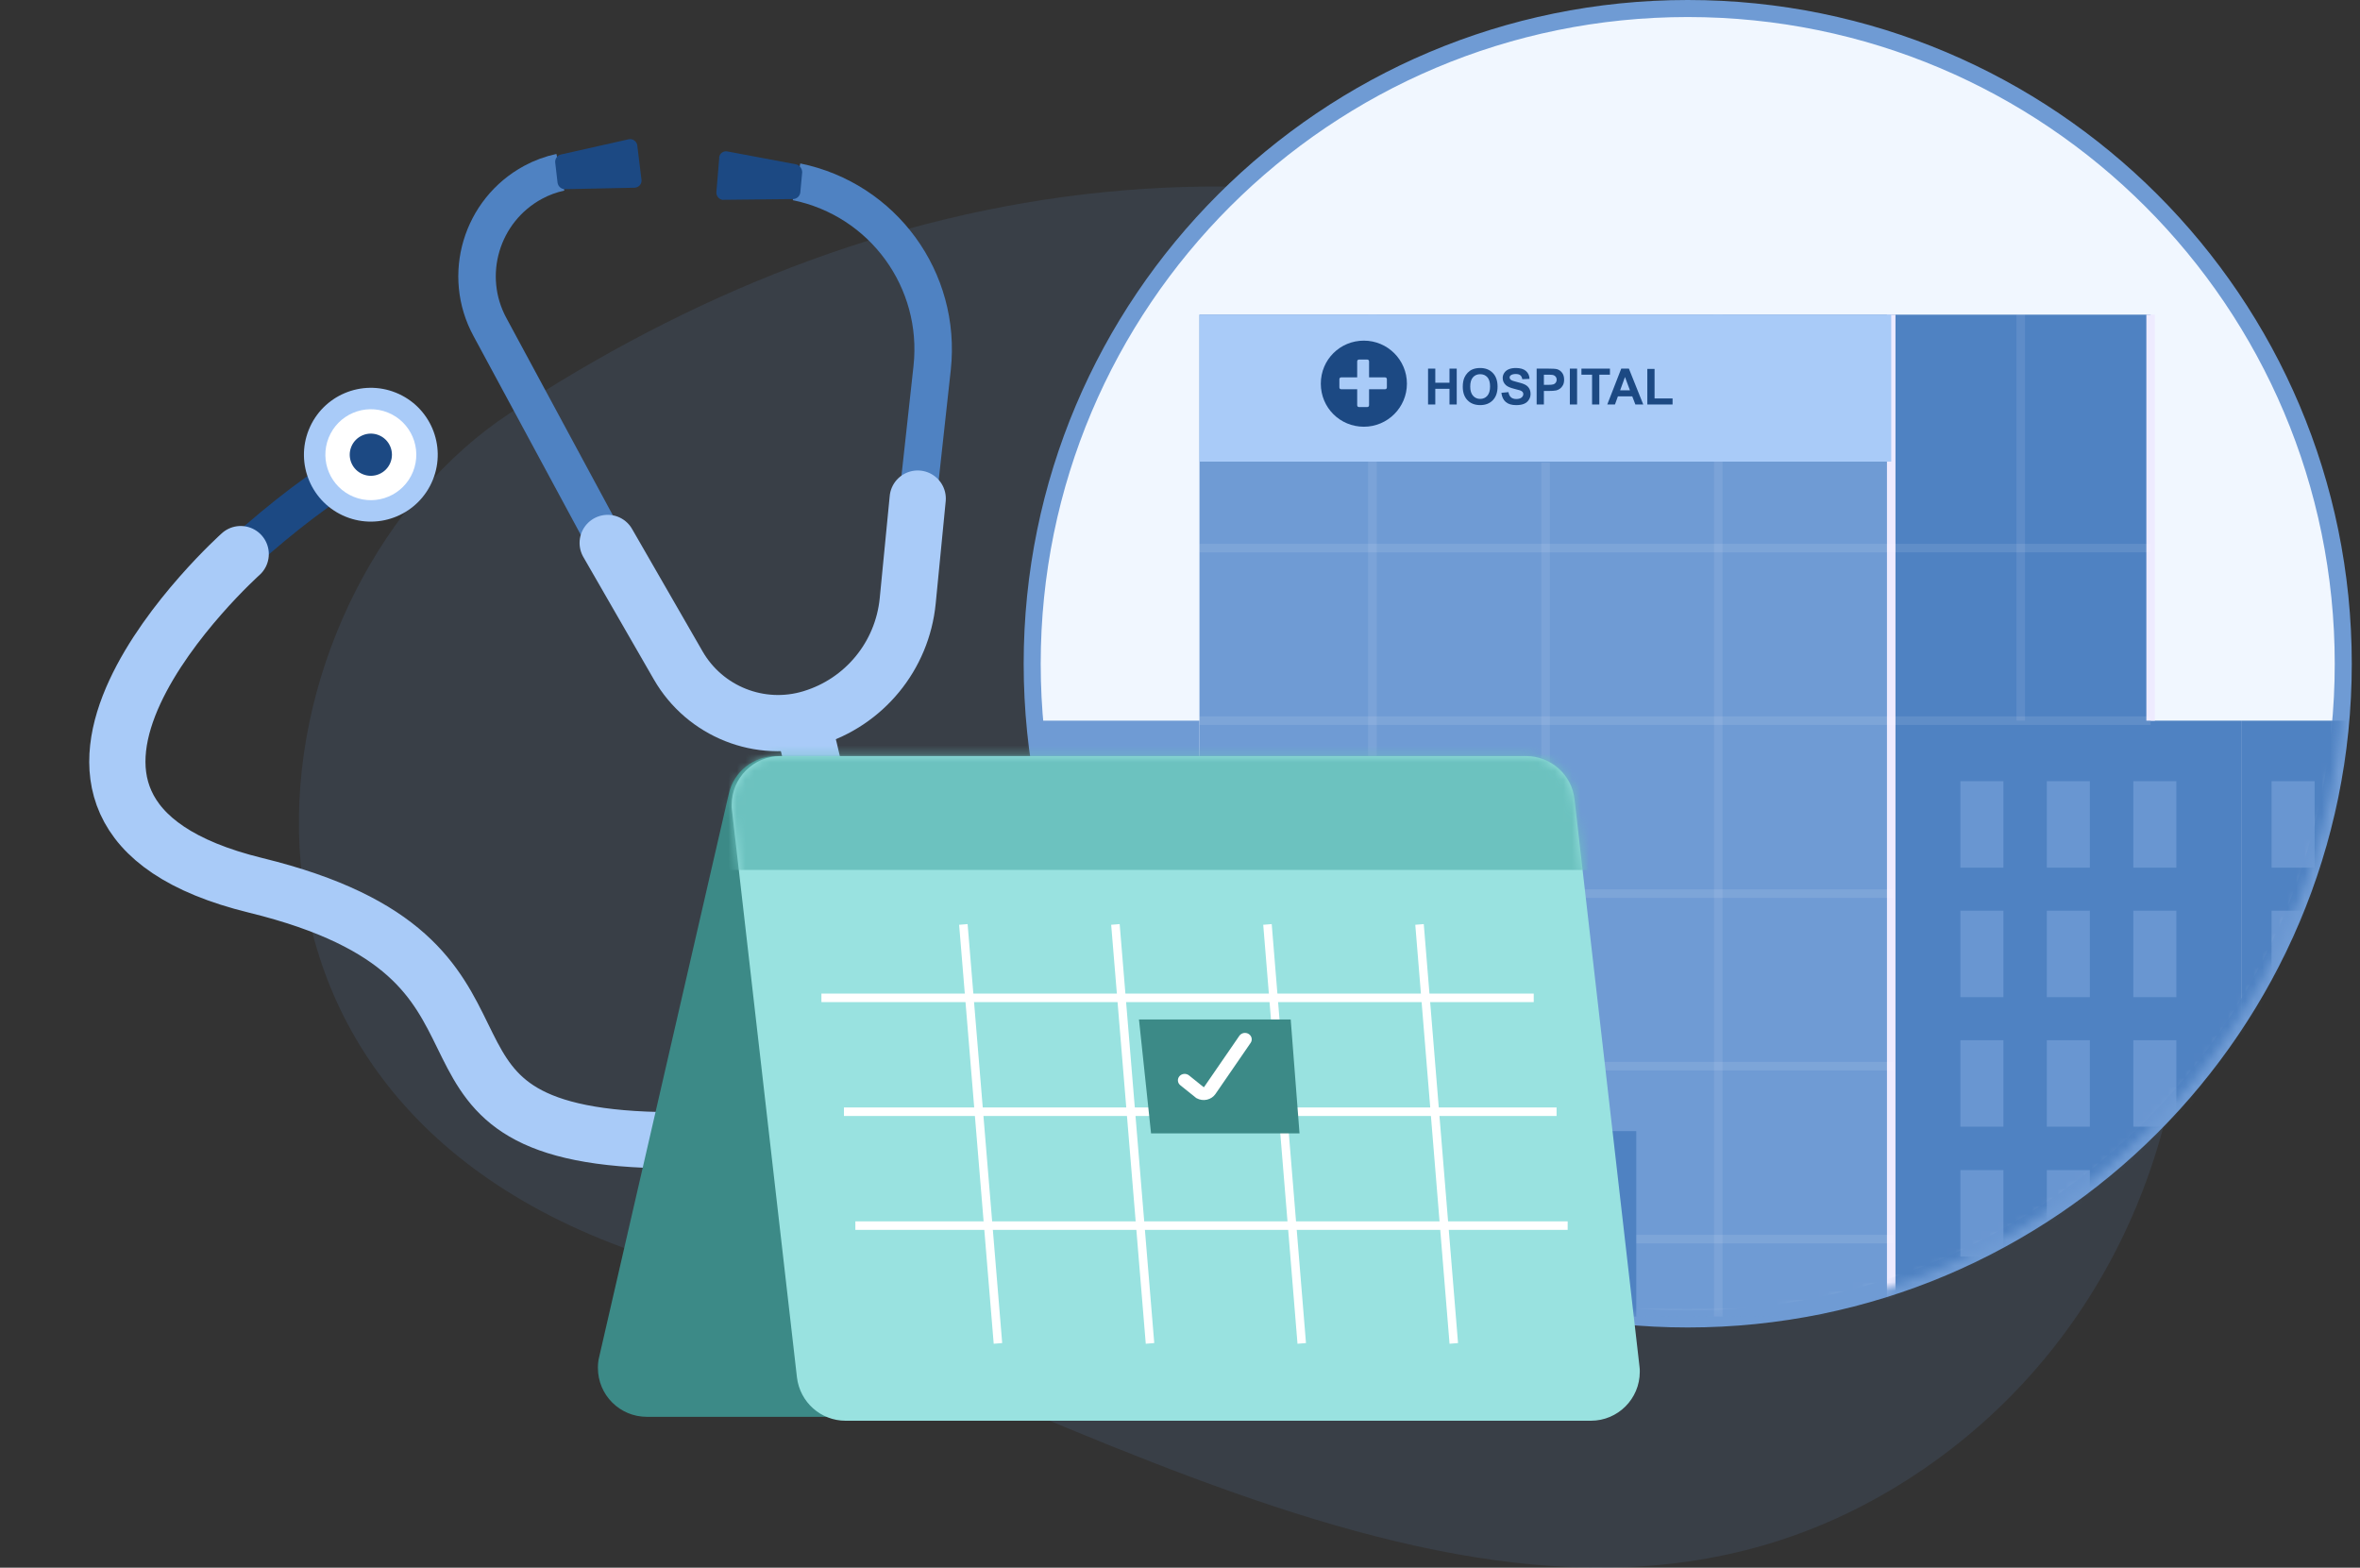<svg width="277" height="184" viewBox="0 0 277 184" fill="none" xmlns="http://www.w3.org/2000/svg">
<rect x="0" y="0" width="277" height="184" fill="#333333" stroke="none"/>
<path fill-rule="evenodd" clip-rule="evenodd" d="M74.256 146.838C129.707 166.427 181.839 202.755 225.998 172.271C270.158 141.788 267.524 69.06 210.738 39.443C153.951 9.825 101.603 20.972 59.788 48.534C30.097 68.086 18.804 127.25 74.256 146.838Z" fill="#73B0FF" fill-opacity="0.1"/>
<path d="M198.093 154.808C240.587 154.808 275.035 120.377 275.035 77.904C275.035 35.431 240.587 1 198.093 1C155.599 1 121.151 35.431 121.151 77.904C121.151 120.377 155.599 154.808 198.093 154.808Z" fill="#F1F7FF" stroke="#6F9BD4" stroke-width="2"/>
<mask id="mask0" mask-type="alpha" maskUnits="userSpaceOnUse" x="121" y="1" width="155" height="154">
<path d="M198.093 154.808C240.587 154.808 275.035 120.377 275.035 77.904C275.035 35.431 240.587 1 198.093 1C155.599 1 121.151 35.431 121.151 77.904C121.151 120.377 155.599 154.808 198.093 154.808Z" fill="#F1F7FF"/>
</mask>
<g mask="url(#mask0)">
<path fill-rule="evenodd" clip-rule="evenodd" d="M140.785 36.931H221.978V154.539H140.785V36.931Z" fill="#6F9BD4"/>
<path fill-rule="evenodd" clip-rule="evenodd" d="M140.784 84.585H99.709V154.539H140.784V84.585Z" fill="#6F9BD4"/>
<path fill-rule="evenodd" clip-rule="evenodd" d="M252.425 36.931H221.978V154.539H252.425V36.931Z" fill="#4F82C2"/>
<path fill-rule="evenodd" clip-rule="evenodd" d="M263.053 84.585H221.978V154.539H263.053V84.585Z" fill="#4F82C2"/>
<path d="M235.147 91.688H230.094V101.838H235.147V91.688Z" fill="#6F9BD4" fill-opacity="0.8"/>
<path d="M245.296 91.688H240.244V101.838H245.296V91.688Z" fill="#6F9BD4" fill-opacity="0.8"/>
<path d="M255.445 91.688H250.393V101.838H255.445V91.688Z" fill="#6F9BD4" fill-opacity="0.8"/>
<path d="M235.147 106.89H230.094V117.039H235.147V106.89Z" fill="#6F9BD4" fill-opacity="0.8"/>
<path d="M245.296 106.89H240.244V117.039H245.296V106.89Z" fill="#6F9BD4" fill-opacity="0.8"/>
<path d="M255.445 106.89H250.393V117.039H255.445V106.89Z" fill="#6F9BD4" fill-opacity="0.8"/>
<path d="M235.147 122.092H230.094V132.241H235.147V122.092Z" fill="#6F9BD4" fill-opacity="0.8"/>
<path d="M245.296 122.092H240.244V132.241H245.296V122.092Z" fill="#6F9BD4" fill-opacity="0.8"/>
<path d="M255.445 122.092H250.393V132.241H255.445V122.092Z" fill="#6F9BD4" fill-opacity="0.8"/>
<path d="M235.147 137.338H230.094V147.487H235.147V137.338Z" fill="#6F9BD4" fill-opacity="0.8"/>
<path d="M245.296 137.338H240.244V147.487H245.296V137.338Z" fill="#6F9BD4" fill-opacity="0.8"/>
<path d="M255.445 137.338H250.393V147.487H255.445V137.338Z" fill="#6F9BD4" fill-opacity="0.8"/>
<path fill-rule="evenodd" clip-rule="evenodd" d="M263.053 84.585H295.025V154.539H263.053V84.585Z" fill="#4F82C2"/>
<path d="M221.978 36.931V154.539" stroke="#EEEBFF"/>
<path d="M271.675 91.688H266.623V101.838H271.675V91.688Z" fill="#6F9BD4" fill-opacity="0.8"/>
<path d="M271.675 106.89H266.623V117.039H271.675V106.89Z" fill="#6F9BD4" fill-opacity="0.8"/>
<path d="M271.675 122.092H266.623V132.241H271.675V122.092Z" fill="#6F9BD4" fill-opacity="0.8"/>
<path d="M271.675 137.338H266.623V147.487H271.675V137.338Z" fill="#6F9BD4" fill-opacity="0.8"/>
<path d="M237.179 36.931V84.585" stroke="#EEEBFF" stroke-opacity="0.1"/>
<path d="M252.425 36.931V84.585" stroke="#EEEBFF"/>
<path d="M201.679 36.931V154.539" stroke="#EEEBFF" stroke-opacity="0.1"/>
<path d="M161.083 36.931V154.539" stroke="#EEEBFF" stroke-opacity="0.1"/>
<path d="M140.785 145.436H222.239" stroke="white" stroke-opacity="0.1"/>
<path fill-rule="evenodd" clip-rule="evenodd" d="M170.753 132.76H192.053V154.539H170.753V132.76Z" fill="#4F82C2"/>
<path fill-rule="evenodd" clip-rule="evenodd" d="M140.785 36.931H221.978V54.181H140.785V36.931Z" fill="#A9CBF8"/>
<path d="M181.413 54.276L181.413 154.065" stroke="#EEEBFF" stroke-opacity="0.1"/>
<path d="M140.785 64.33H252.425" stroke="white" stroke-opacity="0.1"/>
<path d="M140.785 84.585H252.425" stroke="white" stroke-opacity="0.1"/>
<path d="M140.785 104.883H222.239" stroke="white" stroke-opacity="0.1"/>
<path fill-rule="evenodd" clip-rule="evenodd" d="M160.081 39.981C162.869 39.981 165.134 42.246 165.134 45.033C165.134 47.821 162.869 50.086 160.081 50.086C157.293 50.086 155.028 47.865 155.028 45.033C155.028 42.202 157.293 39.981 160.081 39.981ZM160.473 42.202H159.515C159.384 42.202 159.297 42.289 159.297 42.42V44.293H157.424C157.293 44.293 157.206 44.38 157.206 44.511V45.469C157.206 45.6 157.293 45.687 157.424 45.687H159.297V47.56C159.297 47.69 159.384 47.778 159.515 47.778H160.473C160.604 47.778 160.691 47.69 160.691 47.56V45.687H162.564C162.694 45.687 162.782 45.6 162.782 45.469V44.511C162.782 44.38 162.694 44.293 162.564 44.293H160.691V42.42C160.691 42.289 160.604 42.202 160.473 42.202Z" fill="#1C4983"/>
<path d="M167.615 47.475V43.266H168.465V44.922H170.131V43.266H170.98V47.475H170.131V45.635H168.465V47.475H167.615Z" fill="#1C4983"/>
<path d="M171.69 45.396C171.69 44.967 171.754 44.608 171.882 44.317C171.978 44.102 172.108 43.91 172.273 43.739C172.439 43.569 172.621 43.443 172.818 43.361C173.08 43.249 173.383 43.194 173.725 43.194C174.346 43.194 174.841 43.386 175.213 43.771C175.586 44.156 175.773 44.691 175.773 45.376C175.773 46.056 175.588 46.588 175.218 46.973C174.849 47.355 174.355 47.547 173.737 47.547C173.111 47.547 172.613 47.356 172.244 46.975C171.874 46.593 171.69 46.066 171.69 45.396ZM172.565 45.367C172.565 45.844 172.675 46.206 172.896 46.453C173.116 46.698 173.395 46.82 173.734 46.82C174.073 46.82 174.35 46.699 174.567 46.456C174.785 46.211 174.894 45.844 174.894 45.356C174.894 44.874 174.788 44.514 174.575 44.276C174.365 44.039 174.084 43.92 173.734 43.92C173.384 43.92 173.101 44.041 172.887 44.282C172.673 44.521 172.565 44.883 172.565 45.367Z" fill="#1C4983"/>
<path d="M176.223 46.105L177.05 46.025C177.1 46.303 177.201 46.506 177.352 46.637C177.505 46.767 177.711 46.832 177.969 46.832C178.243 46.832 178.449 46.774 178.587 46.66C178.726 46.543 178.796 46.407 178.796 46.252C178.796 46.152 178.766 46.068 178.707 45.999C178.65 45.928 178.548 45.867 178.403 45.815C178.303 45.781 178.076 45.72 177.722 45.632C177.267 45.519 176.947 45.38 176.763 45.215C176.505 44.984 176.376 44.701 176.376 44.368C176.376 44.154 176.436 43.954 176.557 43.768C176.679 43.581 176.854 43.438 177.082 43.34C177.312 43.243 177.588 43.194 177.912 43.194C178.44 43.194 178.837 43.31 179.103 43.541C179.371 43.773 179.512 44.082 179.525 44.469L178.676 44.506C178.639 44.29 178.561 44.135 178.44 44.041C178.321 43.945 178.142 43.897 177.903 43.897C177.656 43.897 177.463 43.948 177.323 44.05C177.233 44.115 177.188 44.202 177.188 44.311C177.188 44.41 177.23 44.496 177.315 44.566C177.422 44.656 177.682 44.75 178.096 44.848C178.509 44.945 178.814 45.047 179.011 45.152C179.211 45.255 179.366 45.398 179.477 45.58C179.59 45.76 179.646 45.983 179.646 46.249C179.646 46.49 179.579 46.716 179.445 46.927C179.311 47.137 179.122 47.294 178.877 47.398C178.631 47.499 178.326 47.55 177.961 47.55C177.428 47.55 177.02 47.427 176.735 47.182C176.449 46.935 176.279 46.576 176.223 46.105Z" fill="#1C4983"/>
<path d="M180.361 47.475V43.266H181.725C182.242 43.266 182.579 43.287 182.736 43.329C182.977 43.392 183.179 43.53 183.341 43.742C183.504 43.953 183.585 44.226 183.585 44.561C183.585 44.819 183.539 45.036 183.445 45.212C183.351 45.389 183.231 45.527 183.086 45.629C182.942 45.728 182.796 45.794 182.647 45.827C182.444 45.867 182.15 45.887 181.765 45.887H181.211V47.475H180.361ZM181.211 43.978V45.172H181.676C182.011 45.172 182.235 45.15 182.348 45.106C182.461 45.062 182.549 44.993 182.612 44.9C182.677 44.806 182.71 44.697 182.71 44.572C182.71 44.419 182.665 44.293 182.575 44.193C182.485 44.094 182.371 44.031 182.233 44.007C182.132 43.987 181.928 43.978 181.621 43.978H181.211Z" fill="#1C4983"/>
<path d="M184.257 47.475V43.266H185.107V47.475H184.257Z" fill="#1C4983"/>
<path d="M186.867 47.475V43.978H185.618V43.266H188.963V43.978H187.717V47.475H186.867Z" fill="#1C4983"/>
<path d="M192.874 47.475H191.949L191.582 46.519H189.899L189.552 47.475H188.65L190.29 43.266H191.189L192.874 47.475ZM191.309 45.81L190.729 44.248L190.161 45.81H191.309Z" fill="#1C4983"/>
<path d="M193.351 47.475V43.3H194.201V46.766H196.314V47.475H193.351Z" fill="#1C4983"/>
<path d="M140.785 125.137H222.239" stroke="white" stroke-opacity="0.1"/>
<path d="M123.028 91.688H117.975V101.838H123.028V91.688Z" fill="#D4CDFF"/>
<path d="M133.177 91.688H128.125V101.838H133.177V91.688Z" fill="#D4CDFF"/>
<path d="M123.028 106.89H117.975V117.039H123.028V106.89Z" fill="#D4CDFF"/>
<path d="M133.177 106.89H128.125V117.039H133.177V106.89Z" fill="#D4CDFF"/>
<path d="M123.028 122.092H117.975V132.241H123.028V122.092Z" fill="#D4CDFF"/>
<path d="M133.177 122.092H128.125V132.241H133.177V122.092Z" fill="#D4CDFF"/>
<path d="M123.028 137.338H117.975V147.487H123.028V137.338Z" fill="#D4CDFF"/>
<path d="M133.177 137.338H128.125V147.487H133.177V137.338Z" fill="#D4CDFF"/>
</g>
<path d="M93.491 21.339C103.64 23.415 110.527 32.848 109.41 43.178L106.238 72.091C105.356 80.203 98.039 86.045 89.977 85.142C85.157 84.599 80.893 81.761 78.611 77.493L57.517 38.404C54.195 32.312 56.49 24.688 62.568 21.402C63.573 20.858 64.641 20.464 65.773 20.219" stroke="#4F82C2" stroke-width="4.4"/>
<path fill-rule="evenodd" clip-rule="evenodd" d="M65.83 18.135L73.78 16.349C74.236 16.244 74.69 16.551 74.795 17.007C74.781 17.042 74.816 17.057 74.802 17.092L75.293 21.091C75.348 21.568 75.019 21.972 74.543 22.027C74.507 22.013 74.493 22.048 74.457 22.034L66.292 22.205C65.88 22.203 65.511 21.889 65.442 21.448L65.165 19.064C65.131 18.638 65.424 18.219 65.83 18.135Z" fill="#1C4983"/>
<path fill-rule="evenodd" clip-rule="evenodd" d="M93.413 19.283L85.389 17.776C84.934 17.675 84.478 17.986 84.412 18.456C84.398 18.491 84.398 18.491 84.419 18.541L84.085 22.537C84.055 23.02 84.395 23.405 84.829 23.457C84.864 23.471 84.864 23.471 84.914 23.45L93.086 23.364C93.499 23.366 93.884 23.026 93.935 22.592L94.157 20.203C94.137 19.741 93.832 19.37 93.413 19.283Z" fill="#1C4983"/>
<path d="M26.411 66.729C31.626 61.897 36.233 58.265 40.111 55.825" stroke="#1C4983" stroke-width="4.4"/>
<path d="M36.247 50.429C34.623 54.45 36.565 59.026 40.585 60.65C44.606 62.274 49.182 60.332 50.806 56.311C52.43 52.291 50.488 47.715 46.468 46.091C42.447 44.466 37.871 46.409 36.247 50.429Z" fill="#A9CBF8"/>
<path d="M39.904 51.907C39.096 53.907 40.063 56.184 42.063 56.992C44.063 57.8 46.34 56.834 47.148 54.834C47.957 52.833 46.99 50.556 44.99 49.748C42.989 48.94 40.712 49.907 39.904 51.907Z" fill="#1C4983" stroke="white" stroke-width="2.86"/>
<path d="M94.217 84.872C103.076 118.358 96.939 134.672 75.784 133.767C44.062 132.434 65.502 112.595 30.016 103.916C-5.471 95.237 28.252 65.036 28.252 65.036" stroke="#A9CBF8" stroke-width="6.6" stroke-linecap="round"/>
<path d="M71.326 63.727L79.604 78.101C82.736 83.538 89.213 86.114 95.236 84.293C101.444 82.422 105.908 76.997 106.542 70.52L107.714 58.52" stroke="#A9CBF8" stroke-width="6.6" stroke-linecap="round"/>
<path fill-rule="evenodd" clip-rule="evenodd" d="M91.127 88.74H178.372C181.551 88.74 184.117 91.306 184.117 94.484C184.117 94.906 184.079 95.365 183.964 95.787L168.759 161.852C168.146 164.456 165.848 166.295 163.167 166.295H75.923C72.744 166.295 70.178 163.729 70.178 160.55C70.178 160.129 70.216 159.669 70.331 159.248L85.536 93.182C86.11 90.578 88.447 88.74 91.127 88.74Z" fill="#3C8A87"/>
<path fill-rule="evenodd" clip-rule="evenodd" d="M179.1 88.74H91.625C88.447 88.74 85.881 91.306 85.881 94.484C85.881 94.714 85.881 94.906 85.919 95.136L93.54 161.66C93.885 164.571 96.336 166.754 99.247 166.754H186.721C189.9 166.754 192.466 164.188 192.466 161.009C192.466 160.78 192.466 160.588 192.428 160.358L184.806 93.834C184.5 90.923 182.01 88.74 179.1 88.74Z" fill="#99E2E0"/>
<mask id="mask1" mask-type="alpha" maskUnits="userSpaceOnUse" x="85" y="88" width="108" height="79">
<path fill-rule="evenodd" clip-rule="evenodd" d="M179.1 88.74H91.625C88.447 88.74 85.881 91.306 85.881 94.484C85.881 94.714 85.881 94.906 85.919 95.136L93.54 161.66C93.885 164.571 96.336 166.754 99.247 166.754H186.721C189.9 166.754 192.466 164.188 192.466 161.009C192.466 160.78 192.466 160.588 192.428 160.358L184.806 93.834C184.5 90.923 182.01 88.74 179.1 88.74Z" fill="#5CBBB8"/>
</mask>
<g mask="url(#mask1)">
<path d="M80.749 84.718H188.713V102.106H80.749V84.718Z" fill="#6CC2BF"/>
</g>
<path d="M180.019 117.119H96.413" stroke="white"/>
<path d="M182.7 130.485H99.055" stroke="white"/>
<path d="M184.002 143.852H100.396" stroke="white"/>
<path d="M166.614 108.502L170.636 157.677" stroke="white"/>
<path d="M148.767 108.502L152.789 157.677" stroke="white"/>
<path d="M130.92 108.502L134.98 157.677" stroke="white"/>
<path d="M113.073 108.502L117.132 157.677" stroke="white"/>
<path fill-rule="evenodd" clip-rule="evenodd" d="M151.494 119.658L152.528 133.024H135.102L133.685 119.658H151.494Z" fill="#3C8A87"/>
<path d="M141.278 127.603L139.564 126.226C139.484 126.161 139.392 126.111 139.293 126.08C139.193 126.049 139.088 126.037 138.983 126.044C138.879 126.052 138.777 126.08 138.683 126.126C138.59 126.171 138.507 126.234 138.44 126.311C138.372 126.387 138.321 126.476 138.29 126.571C138.258 126.666 138.247 126.767 138.256 126.866C138.266 126.966 138.296 127.062 138.345 127.151C138.394 127.239 138.461 127.317 138.542 127.381L140.401 128.872L140.464 128.906C140.828 129.105 141.258 129.163 141.666 129.07C142.074 128.977 142.43 128.739 142.661 128.405L145.142 124.8L146.789 122.406C146.846 122.323 146.886 122.23 146.906 122.132C146.925 122.035 146.924 121.935 146.903 121.838C146.882 121.74 146.841 121.648 146.783 121.566C146.724 121.484 146.65 121.414 146.563 121.359C146.476 121.304 146.378 121.267 146.276 121.248C146.174 121.229 146.069 121.23 145.967 121.25C145.865 121.27 145.768 121.309 145.682 121.365C145.596 121.421 145.522 121.492 145.465 121.575L144.317 123.244L141.334 127.576C141.328 127.584 141.32 127.592 141.31 127.596C141.3 127.601 141.289 127.603 141.278 127.603Z" fill="white"/>
</svg>
